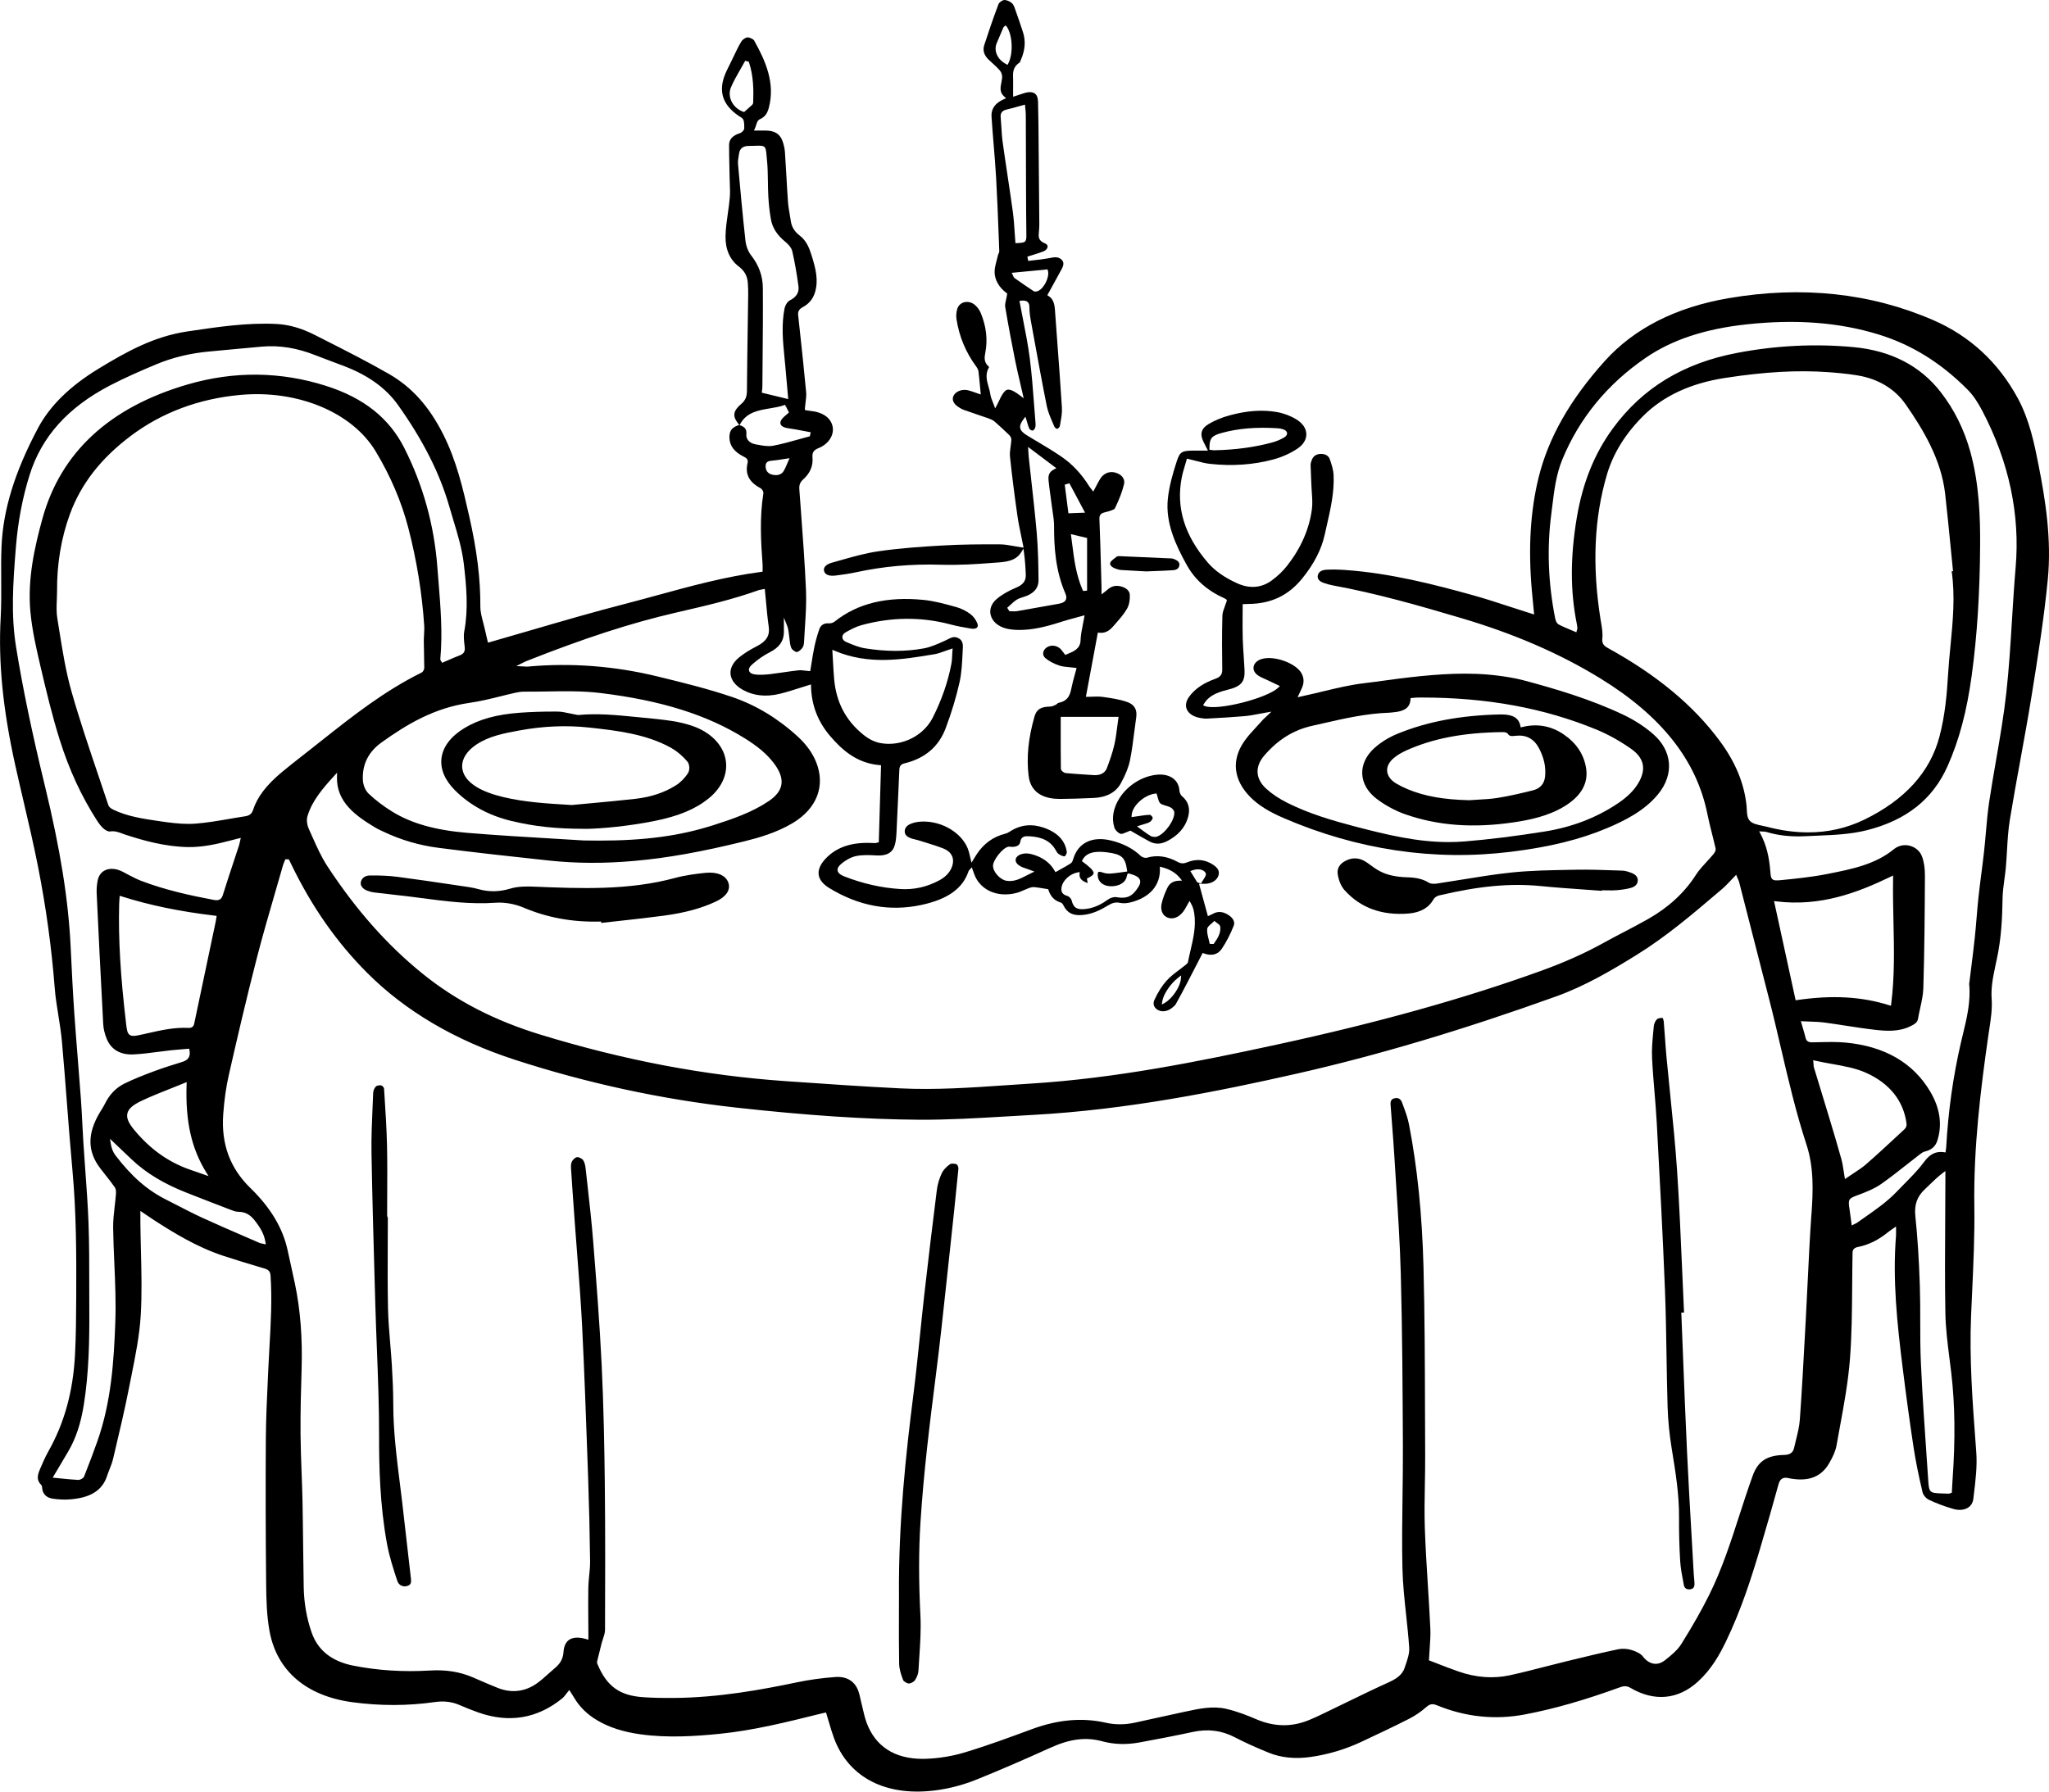 <?xml version="1.0" encoding="UTF-8"?>
<svg id="Layer_2" data-name="Layer 2" xmlns="http://www.w3.org/2000/svg" viewBox="0 0 319.624 279.553">
  <g id="Layer_1-2" data-name="Layer 1">
    <g>
      <path d="m311.202,150.959l.27-1.261c.726-3.292.865-6.628.906-9.458.014-1.019.153-2.047.289-3.04.083-.607.168-1.235.224-1.851.078-.873.129-1.767.179-2.63.091-1.576.185-3.207.444-4.797.514-3.148,1.095-6.341,1.657-9.428.593-3.253,1.206-6.617,1.739-9.933.947-5.889,1.928-11.979,2.526-18.144.605-6.24-.348-12.333-1.47-17.987-.608-3.074-1.366-6.898-3.218-10.31-3.035-5.591-7.464-9.683-13.162-12.163-9.736-4.237-20.483-5.393-31.942-3.431-8.247,1.411-14.756,4.722-19.347,9.839-5.409,6.029-8.775,11.967-10.292,18.15-1.287,5.248-1.632,11.011-1.053,17.619.064.727.137,1.454.211,2.213l.149,1.528-1.339-.423c-.856-.271-1.71-.55-2.563-.828-1.856-.606-3.777-1.233-5.695-1.766-5.916-1.642-12.825-3.436-19.956-3.928-1.062-.074-2.013-.086-2.904-.035-.351.02-1.18.151-1.299.944-.075.494.24.869.938,1.116.477.169.948.297,1.402.381,6.851,1.256,13.399,3.134,20.063,5.11,8.253,2.447,15.328,5.514,21.631,9.375,9.605,5.887,15.089,12.845,16.765,21.271.201,1.007.458,2.025.707,3.01.193.764.386,1.527.556,2.294.057.25-.066.553-.376.923-.314.377-.651.742-.987,1.107-.617.672-1.256,1.365-1.729,2.106-1.744,2.736-4.238,5.041-7.414,6.849-1.229.701-2.513,1.371-3.752,2.019-1.047.548-2.13,1.113-3.174,1.693-2.923,1.626-6.152,3.069-9.872,4.413-11.98,4.327-25.462,8.088-41.217,11.499-12.097,2.618-25.023,5.244-38.364,6.072-1.302.081-2.603.17-3.904.26-5.369.369-10.923.75-16.419.48-5.908-.292-11.905-.711-17.706-1.116l-.258-.018c-12.603-.882-25.074-3.251-38.128-7.245-7.195-2.201-13.22-5.318-18.419-9.528-5.498-4.451-10.336-9.911-14.791-16.692-.984-1.499-1.713-3.14-2.417-4.727-.166-.373-.332-.746-.5-1.117-.312-.688-.398-1.442-.23-2.017.694-2.373,2.369-4.334,4.171-6.301l.45-.49-.018.665c-.1,3.929,2.935,6.074,6.05,7.937.302.181.642.337.969.488l.315.147c2.659,1.261,5.513,2.096,8.48,2.48,5.755.748,11.579,1.376,17.21,1.982,4.285.461,8.663.482,13.385.062,5.124-.456,10.43-1.403,17.204-3.072,2.168-.534,4.976-1.338,7.464-2.824,3.788-2.262,5.159-5.822,3.668-9.524-.571-1.418-1.521-2.744-2.822-3.941-3.104-2.857-6.562-4.948-10.276-6.213-3.818-1.3-7.803-2.271-11.655-3.209-6.717-1.635-13.516-2.153-20.215-1.536-.142.015-.288.003-.489-.011-.103-.008-.221-.017-.363-.023l-.961-.046,1.182-.588c.149-.077.249-.128.354-.17,9.136-3.618,16.35-5.959,23.389-7.589l.506-.117c4.109-.95,8.358-1.933,12.351-3.37.131-.047.271-.072.446-.103.081-.014.171-.028.271-.049l.271-.055.027.273c.059.579.111,1.152.164,1.722.124,1.356.242,2.638.43,3.938.19,1.321-.366,2.24-1.804,2.978-1.216.624-2.127,1.2-2.867,1.815-.915.761-1.374,1.668-1.292,2.556.088.949.774,1.827,1.933,2.474,1.658.924,3.586,1.129,5.73.615,1.043-.251,2.051-.573,3.117-.913.479-.153.963-.308,1.459-.458l.313-.096.008.328c.071,2.91,1.077,5.514,2.992,7.739,1.772,2.064,4.073,4.216,7.693,4.523l.234.02-.352,12.022-.393.09c-.09.022-.166.041-.21.034-.135-.001-.271-.008-.408-.015l-.132-.006c-3.133-.135-5.477.667-7.163,2.457-.805.854-1.176,1.717-1.072,2.492.104.776.661,1.479,1.656,2.088,4.597,2.816,9.433,3.7,14.379,2.631,4.114-.89,6.45-2.564,7.35-5.272.033-.101.102-.166.162-.224.019-.018.039-.037.059-.06l.28-.314.353.997c.894,2.541,3.605,3.773,6.597,3.009.418-.108.81-.279,1.225-.461.253-.11.506-.221.765-.316.213-.079.532-.168.832-.134.448.046.894.119,1.383.199l.761.121.049.143c.246.713.685,1.578,1.909,1.942.238.071.363.318.454.499.584,1.139,1.44,1.562,2.879,1.448,1.577-.121,2.896-.799,4.084-1.514.606-.364,1.104-.543,1.854-.377.442.095,1.04.066,1.638-.085,2.975-.744,4.637-2.653,4.561-5.237l-.01-.335.323.086c1.265.337,2.135.861,2.822,1.7l.316.388-.5.02c-1.144.045-1.571.651-1.816,1.175-.312.669-.695,1.551-.878,2.448-.224,1.1.251,1.986,1.182,2.207.874.209,1.801-.311,2.431-1.347.131-.217.253-.437.375-.656l.374-.666.219.378c.324.561.437,1.062.51,1.521.315,1.988-.134,3.918-.568,5.783-.142.608-.283,1.216-.399,1.827-.038.198-.211.338-.337.44-.321.261-.656.513-.991.766-.707.532-1.438,1.082-2.002,1.708-.717.795-1.343,1.784-1.914,3.026-.143.309-.162.619-.058.897.117.311.38.569.739.729.634.281,1.437.123,2.097-.414.225-.184.45-.367.561-.564.63-1.125,1.232-2.269,1.79-3.337.56-1.071,1.111-2.145,1.67-3.229l.731-1.42.206.076c1.186.438,2.169.18,2.776-.722.709-1.053,1.334-2.26,1.857-3.587.344-.873-.487-1.507-1.014-1.807-.809-.461-1.567-.469-2.32-.016-.101.061-.215.107-.317.149l-.372.163-1.383-5.047.554.001c.157-.001.312.001.468-.002.898-.029,1.688-.496,1.964-1.162.279-.67.046-1.246-.713-1.762-1.284-.87-2.663-1.018-4.1-.433-.496.199-.918.262-1.496-.053-1.664-.903-3.236-1.12-4.811-.655-.287.083-.751-.079-.955-.275-1.168-1.13-2.714-1.938-4.593-2.404-2.951-.731-5.165.329-5.93,2.84-.085.285-.171.574-.413.728-.493.314-1,.598-1.537.896l-.834.469-.123-.217c-.753-1.328-2.014-2.213-3.748-2.628-1.039-.246-2.095.094-2.308.748-.062.188-.042.378.057.565.202.382.709.714,1.39.911.176.05.347.115.556.196l.899.334-.53.256c-.253.122-.488.243-.713.358-.498.255-.969.497-1.47.667-.541.184-1.163.241-1.667.149-1.009-.183-2.099-1.414-2.08-2.353.018-.919,1.529-2.796,2.379-2.953.143-.027.284-.011.408.005.058.007.114.014.171.016.789-.004,1.22-.262,1.304-.835.127-.855.866-.838,1.146-.826,1.317.039,3.188.282,4.227,1.932.05.079.097.161.144.243.131.23.255.449.437.58.35.25.796.421.957.37.136-.04.364-.468.334-.683-.249-1.762-1.452-3.03-3.576-3.771-1.884-.655-3.647-.466-5.246.562-.229.148-.479.296-.756.365-1.919.479-3.397,1.553-4.519,3.281-.089.138-.174.277-.275.445l-.494.806-.24-1.01c-.055-.239-.103-.444-.156-.647-.735-2.793-4.109-4.947-7.495-4.754-.482.024-.966.117-1.396.267-.774.269-1.153.709-1.126,1.308.022.514.391.853,1.194,1.099.143.043.289.076.436.109.17.039.34.077.504.13.339.107.68.213,1.021.317.93.287,1.891.583,2.806.938,1.374.531,1.884,1.587,1.398,2.895-.317.856-.977,1.562-1.961,2.095-1.913,1.034-3.949,1.494-6.062,1.363-2.931-.179-5.868-.838-8.729-1.959-.428-.167-1.004-.446-1.08-.936-.053-.347.155-.705.639-1.096.526-.425,1.346-.971,2.261-1.16,1.024-.212,2.15-.147,3.143-.094,1.646.102,2.563-.442,2.899-1.677.186-.679.222-1.413.257-2.124.108-2.176.2-4.29.293-6.404l.136-3.063c.019-.41.04-.914.798-1.096,3.188-.763,5.352-2.607,6.433-5.482.914-2.43,1.642-4.844,2.164-7.174.324-1.449.397-2.976.468-4.451.016-.324.031-.649.049-.973.045-.817-.225-1.291-.872-1.535-.572-.216-1.005.011-1.507.271-.138.071-.276.143-.419.206l-.267.119c-.962.433-1.957.879-3.015,1.075-2.834.526-5.931.522-9.205-.013-.947-.154-1.843-.531-2.71-.896l-.134-.057c-.561-.234-.662-.572-.672-.752-.011-.179.051-.522.571-.813.669-.373,1.501-.838,2.384-1.082,4.673-1.288,9.347-1.331,13.891-.128.925.245,1.932.449,3.264.662.425.064.769-.009.927-.203.146-.18.098-.426.03-.601-.216-.566-.613-1.107-1.062-1.448-.663-.502-1.441-.893-2.189-1.101l-.223-.062c-1.592-.442-3.239-.9-4.889-1.065-5.77-.579-10.307.527-13.893,3.371-.232.185-.578.299-.864.283-.833-.056-1.319.259-1.563.982-.322.96-.565,1.837-.741,2.68-.175.834-.311,1.685-.441,2.507-.057.356-.113.711-.172,1.062l-.038.225-.227-.017c-.197-.015-.388-.038-.573-.06-.363-.044-.708-.087-1.027-.05-.784.086-1.578.201-2.347.312-.652.095-1.306.19-1.961.27-.864.103-1.555.135-2.173.096-.69-.042-1.101-.236-1.219-.578-.106-.306.047-.645.454-1.007.869-.773,1.803-1.418,2.775-1.916,1.449-.742,2.145-1.705,2.188-3.032.007-.242.005-.485.003-.729l-.002-1.642.48,1.195c.192.479.251.954.309,1.415l.034.271c.021.159.039.32.056.481.052.492.101.956.279,1.376.115.273.602.634.854.634.247,0,.664-.354.898-.683.185-.261.228-.65.245-1.032.036-.737.083-1.475.131-2.211.121-1.86.245-3.784.165-5.664-.18-4.219-.5-8.507-.809-12.653l-.231-3.13c-.036-.499.01-1.033.594-1.554,1.088-.971,1.578-2.129,1.457-3.442-.07-.752.187-1.145.948-1.448,1.544-.615,2.466-2.03,2.192-3.366-.282-1.375-1.527-2.245-3.506-2.449-.224-.023-.444-.058-.553-.074l-.23-.036-.04-.241c.026-.31.065-.608.103-.898.076-.583.148-1.133.1-1.659-.325-3.49-.709-7.037-1.08-10.468l-.173-1.599c-.073-.682.36-1.009.745-1.218.947-.513,1.562-1.253,1.876-2.261.6-1.919.111-3.788-.539-5.857-.326-1.043-.766-2.225-1.845-3.047-.798-.609-1.248-1.343-1.376-2.242-.05-.356-.112-.712-.174-1.067-.109-.632-.222-1.284-.27-1.937-.098-1.346-.173-2.693-.247-4.041-.069-1.235-.138-2.472-.225-3.706-.041-.58-.176-1.193-.392-1.773-.41-1.113-1.24-1.61-2.688-1.61h-1.753l.157-.351c.076-.171.131-.349.183-.514.121-.384.235-.747.554-.888.889-.389,1.213-1.01,1.428-1.822,1.011-3.817-.508-7.292-2.3-10.479-.118-.212-.718-.497-1.038-.478-.327.02-.79.366-.955.64-.446.738-.821,1.531-1.184,2.298l-.311.652c-.111.23-.227.46-.342.689-.318.631-.647,1.283-.867,1.94-.868,2.594.03,4.659,2.746,6.314.411.251.412.9.413,1.423l.001.199c.005.316-.373.692-.69.792-1.126.358-1.674.959-1.676,1.837-.001,1.14.024,2.278.05,3.417.013.562.025,1.124.034,1.686.006.31.018.619.03.929.029.733.06,1.491-.008,2.239-.07.795-.186,1.6-.297,2.377-.169,1.174-.343,2.388-.363,3.575-.034,2.07.663,3.666,2.072,4.743.887.678,1.319,1.46,1.405,2.535.047.599.067,1.214.058,1.829-.021,1.592-.045,3.185-.069,4.777-.05,3.346-.103,6.805-.126,10.208-.006.836-.16,1.481-.908,2.109-1.232,1.038-1.373,1.875-.5,2.985l.211.269-.32.119c-.907.34-1.269.937-1.208,1.994.068,1.188.781,2.109,2.179,2.815.364.182.798.398.646,1.021-.417,1.703.234,2.981,1.99,3.906.258.135.52.534.47.846-.593,3.74-.387,7.482-.124,10.994.019.266.013.533.008.756l-.005.452-.216.028c-5.59.74-10.962,2.21-16.156,3.631-1.728.472-3.452.943-5.185,1.39-4.902,1.263-9.837,2.702-14.608,4.094-2.137.624-4.274,1.247-6.42,1.859l-.252.071-.189-.804c-.099-.414-.202-.849-.296-1.286-.075-.353-.17-.707-.264-1.061-.219-.821-.444-1.67-.439-2.521.021-4.289-.531-8.761-1.739-14.07-.963-4.234-1.959-8.612-4.065-12.782-2.205-4.368-4.897-7.359-8.473-9.414-3.279-1.884-6.745-3.641-10.097-5.34l-1.465-.743c-2.072-1.055-4.039-1.613-6.014-1.708-4.518-.216-9.02.453-13.374,1.098l-.471.07c-5.224.773-9.495,3.165-13.771,5.759-4.564,2.771-7.695,5.841-9.57,9.389-3.619,6.842-5.415,12.701-5.654,18.439-.071,1.725-.061,3.484-.049,5.187.013,1.929.025,3.923-.082,5.884-.383,6.968.337,14.273,2.267,22.991.429,1.936.88,3.868,1.332,5.801.767,3.282,1.56,6.677,2.223,10.034,1.246,6.309,2.123,12.682,2.607,18.94.11,1.435.345,2.891.571,4.3.21,1.306.428,2.656.548,3.995.293,3.237.546,6.531.791,9.716.262,3.415.533,6.945.854,10.414.605,6.556.625,13.235.593,19.515l-.001.29c-.016,2.97-.032,6.041-.192,9.06-.304,5.706-1.665,10.627-4.161,15.043-.488.864-.885,1.792-1.268,2.689-.392.92-.648,1.735.139,2.509.151.148.164.354.174.521.002.043.005.087.011.127.128.867.709,1.396,1.682,1.53.91.125,1.76.166,2.518.111,3.286-.226,5.161-1.387,5.902-3.652.116-.356.255-.708.395-1.061.204-.518.415-1.053.54-1.584l.306-1.294c.77-3.254,1.564-6.619,2.214-9.944.119-.605.24-1.212.362-1.818.618-3.078,1.258-6.261,1.443-9.399.198-3.344.112-6.76.029-10.063-.036-1.458-.072-2.915-.086-4.372-.003-.262-.002-.523-.001-.824l.001-1.004,1.021.689c.373.254.703.478,1.038.695,3.067,1.988,6.688,4.227,10.857,5.611,1.775.589,3.605,1.138,5.376,1.668l1.146.344c.567.172.826.487.865,1.055.256,3.702.043,7.449-.162,11.072-.063,1.11-.126,2.22-.177,3.33l-.081,1.768c-.144,3.068-.292,6.241-.313,9.36-.047,7.181-.031,14.756.047,22.515.025,2.514.083,4.97.516,7.386,1.112,6.213,5.694,10.175,12.902,11.156,4.346.592,8.683.586,12.891-.019,1.409-.204,2.669-.054,3.848.459,1.012.439,1.956.814,2.889,1.146,4.836,1.722,9.269.98,13.18-2.207.184-.15.33-.343.515-.587.1-.13.206-.271.332-.422l.22-.265.484.767c.128.2.213.334.294.47.822,1.393,2.014,2.561,3.542,3.471,1.851,1.103,4.06,1.821,6.752,2.197,4.296.6,8.67.298,12.383-.075,5.247-.529,10.362-1.801,15.31-3.031.239-.06.479-.115.738-.176l.536-.125.069.222c.133.428.256.848.378,1.261.257.872.499,1.696.8,2.512,2.146,5.828,7.492,8.85,14.664,8.281,2.558-.201,5.12-.814,7.614-1.822,3.417-1.379,6.985-2.917,11.572-4.988,3.004-1.356,5.479-1.655,8.026-.96,1.807.491,3.759.548,5.798.169,2.667-.496,5.506-1.03,8.323-1.639,2.35-.505,4.499-.227,6.565.854,1.468.767,3.13,1.522,5.229,2.381,1.941.793,4.155,1.019,6.581.67,2.742-.395,5.393-1.186,7.878-2.352,2.471-1.159,5.025-2.358,7.501-3.621.904-.461,1.789-1.066,2.629-1.799.504-.438.899-.607,1.663-.293,4.467,1.837,9.092,2.318,13.743,1.431,4.535-.864,9.239-2.209,14.806-4.23.573-.21,1.054-.266,1.673.1,3.69,2.168,7.415,1.822,10.488-.975,2.124-1.931,3.399-4.238,4.367-6.241,2.341-4.849,3.934-9.788,5.305-14.403,1.095-3.685,2.048-7.01,2.915-10.166.124-.452.309-.733.582-.887.285-.16.646-.17,1.136-.028.059.017.12.022.182.029.048.006.095.011.141.019,2.713.439,4.61-.32,5.806-2.324.671-1.125,1.053-2.041,1.202-2.884.166-.938.339-1.878.512-2.818.639-3.463,1.299-7.045,1.574-10.582.297-3.802.324-7.686.352-11.442.012-1.626.023-3.253.056-4.878l-.001-.146c-.004-.364-.011-.914.826-1.076,1.663-.323,3.219-1.091,4.756-2.348.144-.117.3-.225.492-.357l.713-.5v.482c0,.151.003.28.005.396.003.222.006.392-.008.56-.554,6.887.175,13.681,1.037,20.613.576,4.623,1.132,8.681,1.699,12.404.312,2.047.758,4.277,1.403,7.02.102.432.548.958.995,1.174,1.098.528,2.369,1.006,3.779,1.419.892.262,1.746.188,2.34-.206.458-.302.736-.771.806-1.357l.081-.668c.266-2.187.541-4.447.378-6.635l-.095-1.278c-.489-6.533-.994-13.289-.715-19.968.05-1.187.104-2.374.159-3.562.204-4.456.416-9.063.35-13.589-.136-9.087.971-18.157,2.186-26.604.045-.31.092-.62.14-.931.241-1.579.49-3.211.377-4.783-.121-1.686.183-3.28.531-4.902Zm-127.001,1.799c-.107,1.237-1.335,3.051-2.525,3.732l-.445.254.074-.507c.162-1.1,1.306-2.794,2.498-3.699l.447-.341-.049.561Zm4.744-8.62c.114-.095.229-.188.32-.284l.167-.174.179.161c.066.059.147.115.229.173.237.168.482.342.512.606.112,1.022-.48,1.874-.956,2.56l-.078.112-.618-.024-.038-.192c-.039-.192-.088-.386-.137-.579-.124-.488-.252-.992-.221-1.502.021-.341.336-.604.641-.856Zm-2.977-8.327c.881-.32,1.71-.183,2.065.341.21.309-.053.699-.33,1.112-.094.141-.188.281-.254.407l-.097.188-.595-.188-1.077-1.756.287-.104Zm-20.383,2.68c.156-1.083,1.286-2.146,2.52-2.367l.31-.057-.017.315c-.036.669.314,1.07,1.271,1.405l-.122-.713.17-.082c.568-.271.855-.513.877-.739.042-.447-.865-1.176-1.66-1.761l-.171-.126.097-.188c.551-1.079,1.78-1.458,3.856-1.185,2.264.294,2.811.781,3.083,2.742l.034.249-.249.032c-.222.029-.442.061-.663.092-.537.076-1.093.155-1.646.195-.435.029-.897-.027-1.262-.161-.448-.163-.61-.12-.669-.08-.074.053-.115.208-.114.438.005,1.034.779,1.732,1.975,1.78,1.366.057,2.408-.592,2.564-1.57.012-.076.04-.142.062-.194l.077-.217.245.007c1.038.281,1.521.571,1.667,1.002.137.405-.033.865-.587,1.589-.82,1.07-1.58,1.337-3.128,1.087-.368-.061-.925.126-1.217.335-.892.641-2,1.319-3.463,1.499-.238.03-.453.046-.645.046-.965,0-1.376-.395-1.63-1.422-.054-.219-.375-.569-.66-.649-.727-.206-1.006-.607-.905-1.302Zm-35.38-36.947c5.317,2.251,10.537,1.375,15.584.53.509-.086.997-.264,1.562-.469.281-.103.576-.21.894-.313l.354-.115-.028.372c-.018.23-.028.454-.039.674-.023.481-.045.937-.133,1.394-.532,2.792-1.505,5.599-2.892,8.342-1.267,2.506-3.993,4.101-6.853,4.101-.322,0-.646-.021-.972-.062-1.085-.139-2.054-.582-3.049-1.393-2.719-2.213-4.195-5.041-4.515-8.645-.082-.919-.131-1.831-.184-2.798-.023-.447-.049-.903-.077-1.372l-.024-.402.371.157Zm-7.224-29.634c-.082.182-.155.355-.226.523-.153.363-.298.706-.489,1.031-.257.44-.688.669-1.238.669-.172,0-.355-.022-.55-.067-.657-.153-1.01-.57-1.049-1.241-.036-.592.253-.89.908-.938.507-.037,1.025-.118,1.574-.204.257-.041.523-.083.807-.123l.448-.063-.186.413Zm-6.903-54.429l-.137-.046c-.815-.272-1.513-.902-1.865-1.685-.316-.702-.334-1.459-.048-2.133.404-.951.934-1.874,1.446-2.768.229-.396.456-.793.674-1.193l.092-.17.563.14.044.133c.688,2.106.716,4.253.642,6.259-.008.236-.21.404-.389.552-.044.037-.087.072-.124.107-.188.178-.384.35-.582.524l-.316.279Zm.204,20.053c-.447-4.024-.816-8.086-1.156-11.899-.04-.454.036-.906.11-1.345.02-.12.04-.24.058-.359.114-.762.611-1.152,1.478-1.159.418-.004.763-.016,1.049-.025,1.465-.057,1.627-.01,1.741,1.365.017.209.037.454.068.742.126,1.164.143,2.351.159,3.498.011.757.021,1.54.064,2.306.068,1.232.204,2.43.403,3.56.233,1.319.962,2.463,2.228,3.495.353.287.965.864,1.109,1.506.382,1.683.696,3.461.961,5.435.129.956-.313,1.694-1.314,2.195-.415.208-.756.79-.847,1.232-.527,2.587-.265,5.238-.011,7.803l.102,1.053c.105,1.132.203,2.263.3,3.368l.172,1.966-4.117-.997.041-.4c.02-.164.044-.367.046-.57.009-1.341.021-2.683.033-4.023.033-3.735.067-7.597.038-11.395-.015-1.82-.627-3.514-1.819-5.031-.472-.602-.798-1.446-.896-2.318Zm1.706,31.82l-.161-.031c-.93-.18-1.48-.801-1.402-1.582.066-.665-.177-1.068-.788-1.306l-.271-.104.144-.252c1.008-1.762,2.822-2.064,4.576-2.357.737-.123,1.5-.25,2.18-.486l.207-.072.099.196-.224.111.245-.066.477.957-.141.127c-.098.088-.2.174-.304.261-.217.182-.44.369-.607.574-.182.222-.372.552-.248.866.124.315.533.542,1.122.621.774.104,1.55.253,2.3.397.339.065.678.131,1.017.192l.257.046-.145.632-.145.039c-.533.142-1.064.29-1.596.439-1.284.36-2.612.733-3.953.989-.226.043-.46.061-.698.061-.647,0-1.324-.132-1.94-.252Zm132.827,31.759c-.632-.348-.957-.694-.867-1.534.086-.787-.058-1.624-.196-2.434-.032-.188-.064-.376-.094-.562-1.32-8.384-.989-15.76,1.013-22.549.974-3.303,2.888-6.387,5.687-9.165,3.115-3.092,7.392-5.076,12.711-5.896,6.229-.962,11.35-1.246,16.112-.903,1.284.094,2.969.235,4.612.511,3.213.539,5.801,2.106,7.485,4.53,2.694,3.876,5.531,8.559,6.141,13.899.312,2.73.583,5.509.847,8.195.119,1.219.238,2.438.361,3.656l.026.265-.211.008c.562,3.905.182,7.83-.186,11.629-.146,1.511-.298,3.073-.387,4.609-.167,2.876-.458,6.267-1.345,9.605-1.463,5.509-5.406,9.854-11.721,12.918-2.722,1.32-5.653,1.982-8.763,1.982-2.063,0-4.205-.291-6.416-.874-.227-.06-.47-.109-.715-.16-.731-.149-1.487-.305-1.918-.734-.448-.446-.479-1.141-.508-1.812-.009-.187-.017-.371-.034-.545-.361-3.513-1.731-6.834-4.189-10.152-4.109-5.55-9.816-10.289-17.446-14.487Zm-200.695,14.479c-.773.612-1.547,1.225-2.323,1.834l-.612.479c-1.06.828-2.154,1.685-3.196,2.554-2.46,2.053-3.857,3.891-4.532,5.96-.181.556-.562.849-1.236.951-.831.124-1.66.267-2.488.41-1.71.294-3.477.599-5.239.733-.364.027-.732.04-1.103.04-1.477,0-2.981-.199-4.417-.409l-.254-.037c-2.386-.351-4.853-.712-7.047-1.775-.292-.143-.662-.377-.766-.691-.513-1.547-1.035-3.092-1.559-4.638-1.443-4.271-2.937-8.686-4.187-13.076-.895-3.143-1.414-6.408-1.917-9.566-.1-.632-.2-1.263-.304-1.894-.157-.955-.116-1.937-.076-2.886.019-.431.037-.861.037-1.29-.037-4.287.643-8.36,2.02-12.106,1.721-4.681,4.813-8.655,9.455-12.152,4.858-3.66,10.614-5.818,17.109-6.413,8.958-.822,17.438,2.711,21.104,8.783,2.329,3.861,4.05,7.898,5.113,11.999,1.299,5.007,2.129,10.108,2.468,15.164.033.494.005.991-.023,1.472-.02.342-.039.684-.037,1.024.005.659.021,1.318.035,1.978.018.715.034,1.43.036,2.145.002.263-.163.629-.431.763-5.841,2.891-10.817,6.833-15.63,10.646Zm23.155-5.932c1.633-.229,3.265-.634,4.844-1.025.785-.195,1.57-.391,2.36-.565.473-.106.86-.15,1.198-.151,1.207.01,2.436-.01,3.626-.029,2.742-.048,5.584-.092,8.321.238,9.51,1.152,16.686,3.405,22.58,7.091,1.604,1.003,3.611,2.413,4.912,4.439,1.379,2.147,1.002,3.841-1.186,5.328-2.556,1.738-5.556,2.774-8.661,3.768-5.205,1.665-10.642,2.407-17.844,2.407-.769,0-1.557-.009-2.366-.025h-.011c-1.411-.09-2.947-.181-4.574-.275-4.155-.245-8.866-.521-13.578-.911-4.997-.416-8.723-1.471-11.725-3.321-1.354-.835-2.587-1.773-3.661-2.788-.513-.484-.868-1.328-.907-2.151-.114-2.412.863-4.376,2.904-5.839,3.837-2.749,8.16-5.4,13.767-6.188Zm-55.199,76.752c-.047.605-.116,1.212-.187,1.818-.124,1.088-.253,2.212-.239,3.31.024,1.867.107,3.769.187,5.606.13,3.002.264,6.104.151,9.155-.221,6.006-.618,12.385-2.789,18.553-.581,1.647-1.242,3.404-2.081,5.529-.113.284-.599.531-.913.531-.011,0-.021,0-.031-.001-.85-.047-1.689-.131-2.579-.219l-1.375-.134.909-1.531c.513-.863,1.007-1.692,1.496-2.524,1.201-2.04,1.98-4.373,2.453-7.342.795-5.003.88-10.055.854-14.769-.008-1.287-.008-2.574-.008-3.862,0-3.127.001-6.359-.11-9.535-.099-2.805-.307-5.656-.508-8.413-.104-1.428-.208-2.855-.299-4.284-.062-.984-.112-1.97-.162-2.955-.064-1.274-.131-2.593-.226-3.886-.146-2.021-.308-4.039-.47-6.058-.196-2.463-.394-4.927-.564-7.391-.227-3.277-.388-6.612-.543-9.838l-.02-.398c-.357-7.409-1.601-15.186-4.032-25.213-2.024-8.344-3.448-15.204-4.48-21.589-.802-4.963-.503-9.81-.029-15.629.328-4.016,1.03-7.698,2.146-11.258,1.87-5.96,5.965-10.519,12.52-13.936,2.354-1.229,4.864-2.314,7.227-3.305,2.557-1.07,5.366-1.746,8.35-2.007,1.241-.109,2.482-.229,3.723-.348,1.476-.142,2.95-.283,4.427-.408,2.733-.232,5.458.208,8.328,1.346.852.337,1.712.657,2.573.979.66.245,1.32.491,1.977.745,3.745,1.445,6.477,3.43,8.35,6.066,3.896,5.484,6.505,10.65,7.978,15.794.195.684.402,1.364.608,2.046.684,2.254,1.391,4.585,1.666,6.956.408,3.52.721,6.972.066,10.508-.131.711-.041,1.483.046,2.229l.028.242c.073.653-.161,1.032-.787,1.268-.59.222-1.155.469-1.753.73-.261.113-.522.229-.787.341l-.203.086-.11-.19c-.022-.038-.044-.069-.063-.097-.054-.076-.12-.172-.107-.302.374-4.026.041-8.116-.281-12.072-.061-.749-.122-1.498-.179-2.247-.494-6.572-2.235-12.846-5.177-18.645-2.345-4.627-6.313-7.779-12.134-9.639-7.117-2.275-14.41-2.352-21.669-.232-12.169,3.554-19.781,10.598-22.628,20.935-1.248,4.534-2.339,9.433-1.875,14.525.266,2.918.958,5.886,1.569,8.505.913,3.912,1.83,7.731,2.996,11.445,1.479,4.711,3.395,8.857,5.855,12.676.336.521.671.925,1.023,1.232.268.233.712.459.934.425.762-.124,1.365.105,1.948.323.147.055.295.11.446.159,2.816.927,6.189,1.884,9.851,1.955,2.314.022,4.516-.479,6.735-1.066l1.463-.374-.154.685c-.037.176-.067.32-.113.461-.249.76-.5,1.518-.751,2.276-.594,1.797-1.209,3.654-1.78,5.488-.219.702-.612.919-1.398.773-3.464-.648-7.53-1.512-11.425-3.007-.474-.181-.923-.411-1.356-.633-.149-.076-.298-.152-.447-.227-.175-.087-.346-.181-.516-.274-.259-.142-.503-.276-.764-.388-.942-.404-1.846-.427-2.535-.062-.571.302-.947.844-1.089,1.566-.133.671-.184,1.357-.152,2.04.264,5.617.618,13.01,1.021,20.388.039.713.226,1.496.541,2.267.69,1.685,2.142,2.531,4.162,2.433,1.286-.059,2.593-.229,3.855-.396.65-.085,1.301-.171,1.951-.242.6-.065,1.202-.114,1.817-.163l1.081-.09.044.22c.188.96-.156,1.541-1.084,1.83-1.395.433-2.975.923-4.465,1.479-1.506.563-3.102,1.176-4.596,1.915-1.339.663-2.348,1.719-3.082,3.228-.149.307-.334.6-.512.884-.072.114-.145.229-.214.345-2.007,3.334-1.988,6.129.06,8.794.239.312.483.621.728.93.507.643,1.032,1.308,1.507,1.986.247.35.208.844.183,1.17Zm14.088-3.498l.369.598-2.914-1.018c-3.338-1.162-6.166-3.173-8.644-6.147-.934-1.12-1.266-1.901-1.107-2.609.163-.736.849-1.339,2.292-2.016,1.425-.669,2.893-1.252,4.447-1.869.703-.279,1.421-.564,2.156-.866l.357-.146-.014.386c-.192,5.727.75,9.949,3.057,13.688Zm-1.822-23.418l-.018.089c-.06.303-.157.802-.853.802-.026,0-.054,0-.083-.002-2.172-.112-4.287.363-6.329.827l-.77.174c-.645.144-1.112.242-1.468.242-.246,0-.438-.047-.597-.159-.362-.258-.437-.758-.548-1.692-.892-7.522-1.228-13.3-1.087-18.733.004-.2.02-.4.036-.622l.044-.655.304.097c4.385,1.39,9.013,2.347,14.564,3.01l.26.031-.072.447c-.022.146-.046.297-.077.448l-1.051,4.981c-.753,3.571-1.506,7.144-2.257,10.716Zm10.76,34.586c-.088-.021-.166-.035-.236-.049-.145-.027-.271-.052-.391-.104-.78-.34-1.561-.679-2.342-1.017-2.167-.938-4.407-1.909-6.584-2.908-1.266-.581-2.516-1.226-3.724-1.849-.623-.321-1.246-.644-1.874-.958-2.968-1.485-5.417-3.623-7.943-6.93-.375-.491-.615-1.097-.734-1.851l-.115-.728,1.2,1.143c.734.7,1.469,1.4,2.206,2.097,2.212,2.09,4.981,3.771,8.468,5.142,2.208.867,4.416,1.73,6.634,2.576l.219.086c.432.169.877.344,1.288.345,1.438.002,2.142.785,2.793,1.657.597.798,1.234,1.786,1.438,3.065l.059.365-.36-.083Zm241.458-4.578c-.244,3.472-.413,7.007-.578,10.426-.092,1.915-.184,3.83-.288,5.744l-.127,2.334c-.24,4.438-.488,9.028-.814,13.539-.076,1.047-.337,2.09-.589,3.099-.109.436-.219.871-.312,1.307-.201.921-.978,1.047-1.543,1.061-2.707.067-4.082.977-4.905,3.245-.736,2.029-1.41,4.115-2.062,6.132-1.334,4.133-2.714,8.407-4.717,12.446-1.151,2.322-2.535,4.763-4.355,7.682-.585.937-1.529,1.722-2.526,2.51-.563.448-1.145.64-1.732.562-.632-.078-1.235-.472-1.744-1.137-.3-.392-.952-.76-1.791-1.011-.656-.196-1.446-.237-2.064-.107-2.616.552-5.254,1.194-7.806,1.815l-.385.094c-1.076.262-2.148.538-3.22.813-1.797.462-3.654.939-5.504,1.342-2.567.554-5.258.356-8-.599-1.124-.39-2.243-.826-3.23-1.211-.417-.162-.817-.318-1.195-.462l-.169-.064.009-.181c.026-.564.065-1.106.103-1.635.078-1.099.151-2.136.104-3.16-.104-2.213-.245-4.462-.381-6.638-.184-2.952-.374-6.006-.478-9.012-.078-2.275-.036-4.588.005-6.824.027-1.492.056-3.035.048-4.551-.013-2.362-.02-4.725-.026-7.087-.021-7.278-.042-14.805-.233-22.202-.215-8.287-.958-15.605-2.273-22.373-.189-.978-.552-1.958-.902-2.905l-.171-.463c-.199-.544-.57-.775-1.096-.684-.324.055-.751.214-.7.954.076,1.114.163,2.228.251,3.342.116,1.49.237,3.031.328,4.55.098,1.631.202,3.262.308,4.893.289,4.485.588,9.123.71,13.69.24,8.937.285,18.025.328,26.814.014,2.632-.023,5.306-.058,7.892-.051,3.706-.103,7.539-.011,11.305.059,2.399.321,4.841.575,7.201.179,1.668.364,3.394.478,5.095.058.885-.248,1.775-.544,2.638-.061.177-.121.353-.178.527-.396,1.217-1.529,1.816-2.656,2.327-2.08.941-4.163,1.955-6.177,2.935-.964.469-1.927.938-2.894,1.4l-.623.302c-.864.418-1.758.851-2.675,1.217-2.688,1.07-5.357,1.005-8.164-.2-1.24-.533-2.889-1.196-4.636-1.599-2.09-.483-4.204-.031-6.248.408l-.495.105c-1.41.297-2.815.609-4.221.922-1.093.242-2.187.485-3.281.722-1.559.336-3.078.339-4.518.013-3.691-.837-7.478-.506-11.578,1.012-3.394,1.254-6.901,2.552-10.482,3.628-1.933.58-4.028.922-6.062.986-.162.006-.322.008-.48.008-4.362,0-7.376-1.951-8.734-5.664-.256-.698-.424-1.425-.586-2.128-.069-.303-.14-.605-.216-.906-.057-.219-.105-.44-.154-.662-.094-.428-.183-.832-.324-1.227-.553-1.536-1.841-2.315-3.595-2.181-2.066.149-4.062.425-5.935.817-5.6,1.174-12.252,2.383-19.132,2.446-1.998.017-3.513-.019-4.918-.116-3.662-.256-5.652-1.691-7.099-5.122-.047-.11-.115-.276-.075-.448.219-.917.445-1.833.68-2.748.063-.252.147-.504.231-.756.166-.498.323-.969.325-1.434.025-7.107.054-15.163-.037-23.033-.059-5.067-.167-11.733-.489-18.362-.313-6.463-.823-12.917-1.317-19.159-.23-2.92-.562-5.887-.885-8.755-.095-.854-.19-1.706-.284-2.56-.054-.503-.139-1.021-.394-1.406-.162-.246-.685-.52-.941-.485-.263.022-.648.373-.806.659-.177.32-.173.767-.149,1.119.158,2.507.339,5.011.519,7.515l.076,1.051c.12,1.672.25,3.345.38,5.017.28,3.604.569,7.329.753,10.998.357,7.148.613,14.421.86,21.452l.085,2.409c.146,4.148.247,8.455.3,12.802.01.756-.066,1.519-.14,2.257-.062.619-.125,1.259-.137,1.884-.03,1.713-.017,3.458-.004,5.145.006.715.011,1.429.013,2.143v.852l-.32-.096c-1.152-.347-2.082-.307-2.685.111-.521.36-.815,1.001-.877,1.903-.07,1.016-.475,1.779-1.313,2.477-.351.292-.688.596-1.024.9-.551.497-1.12,1.011-1.743,1.463-1.865,1.349-3.985,1.616-6.13.776-1.029-.403-2.054-.85-3.045-1.281l-.865-.376c-2.022-.873-4.221-1.225-6.701-1.075-4.174.252-8.223-.009-12.021-.771-3.327-.667-5.498-2.408-6.453-5.175-.771-2.229-1.185-4.604-1.229-7.06-.038-2.077-.062-4.155-.086-6.232-.027-2.392-.055-4.782-.103-7.173-.031-1.505-.087-3.01-.144-4.515-.072-1.95-.147-3.967-.163-5.953-.029-3.451.068-6.984.163-10.025.155-4.975-.184-9.372-1.037-13.442-.198-.947-.408-1.894-.618-2.84-.171-.769-.341-1.538-.506-2.309-.745-3.497-2.647-6.695-5.815-9.777-3.195-3.109-4.584-6.884-4.246-11.539.164-2.249.447-4.24.867-6.088,1.218-5.359,2.688-11.718,4.364-18.234.883-3.435,1.892-6.905,2.867-10.262.411-1.414.822-2.827,1.225-4.242.054-.188.131-.37.209-.553.033-.076.065-.152.097-.229l.065-.167.549.028.464.958c3.188,6.548,7.041,12.035,11.775,16.772,5.946,5.951,13.684,10.502,22.997,13.528,11.316,3.678,22.981,6.195,34.674,7.484,11.04,1.217,20.036,1.813,28.312,1.877,4.525.03,9.154-.242,13.621-.509,1.359-.08,2.718-.161,4.076-.234,14.822-.797,29.179-3.703,41.268-6.439,12.594-2.852,25.828-6.793,40.46-12.048,4.612-1.657,8.732-4.105,12.557-6.47,4.615-2.855,8.69-6.324,12.631-9.679l.753-.641c.436-.37.83-.789,1.248-1.232.21-.223.426-.452.659-.688l.266-.27.144.351c.041.103.083.196.123.286.083.186.161.361.209.548.688,2.68,1.374,5.361,2.06,8.043.857,3.352,1.714,6.703,2.577,10.053.664,2.575,1.276,5.204,1.869,7.745,1.157,4.959,2.354,10.086,3.977,15.041,1.181,3.605,1.045,7.23.784,10.936Zm12.803-45.672c.096,4.189.193,8.521-.354,12.804l-.037.296-.284-.089c-4.321-1.35-8.885-1.604-14.355-.802l-.23.033-3.369-15.478.349.044c6.915.847,12.673-1.352,17.865-3.859l.365-.177-.008.406c-.043,2.289.009,4.593.06,6.821Zm-7.562,40.136l-.068-.384c-.061-.346-.11-.67-.158-.978-.097-.633-.181-1.179-.329-1.715-.601-2.166-1.261-4.359-1.899-6.48l-.046-.152c-.448-1.49-.903-2.978-1.359-4.466-.332-1.085-.664-2.17-.993-3.255-.035-.112-.042-.223-.052-.389-.006-.097-.013-.218-.027-.379l-.031-.341.334.075c.861.194,1.737.351,2.585.501,1.908.341,3.711.662,5.311,1.377,3.708,1.656,5.9,4.421,6.34,7.997.032.27-.105.613-.327.817l-.867.805c-1.662,1.544-3.381,3.141-5.131,4.666-.574.5-1.233.932-1.93,1.389-.333.219-.678.444-1.03.689l-.32.222Zm16.781,46.887c-.031.433-.053.866-.075,1.309l-.04.753-.293.093c-.069.025-.13.047-.203.047-.007,0-.015-.001-.021-.001-.368-.016-.689-.024-.969-.032-1.972-.053-2.074-.147-2.193-2.032l-.215-3.141c-.345-4.982-.701-10.134-.933-15.205-.099-2.169-.1-4.374-.101-6.507-.001-1.816-.002-3.696-.063-5.54-.141-4.187-.364-7.642-.702-10.873-.185-1.76.282-3.053,1.511-4.191.259-.239.51-.484.763-.73.616-.599,1.252-1.218,2.015-1.789l.398-.3v1.282c-.004,2.012-.017,4.022-.029,6.033-.03,4.881-.062,9.928.028,14.889.043,2.356.349,4.756.644,7.076.097.758.193,1.515.281,2.271.576,4.969.64,10.24.198,16.589Zm5.193-100.932c-.087.993-.174,1.987-.284,2.979-.127,1.142-.273,2.282-.421,3.422-.158,1.229-.316,2.457-.449,3.688-.115,1.066-.204,2.135-.292,3.204-.086,1.031-.171,2.062-.28,3.093-.169,1.582-.371,3.188-.565,4.74-.09.715-.18,1.43-.268,2.146l-.017.122c-.016.1-.03.194-.022.273.257,2.682-.376,5.296-.988,7.824-.114.469-.228.937-.335,1.405-1.194,5.182-1.956,10.619-2.263,16.16-.007.122-.024.244-.044.382l-.06.452-.25-.035c-1.581-.224-2.459.666-3.05,1.463-.934,1.26-2.061,2.401-3.151,3.505-.393.398-.786.797-1.172,1.201-1.474,1.545-3.257,2.79-4.98,3.993-.415.289-.831.579-1.243.874-.063.046-.138.082-.255.136-.059.027-.13.061-.221.105l-.311.154-.153-1.142c-.065-.499-.128-.977-.2-1.454-.228-1.479-.153-1.6,1.308-2.141l.209-.077c1.182-.441,2.412-.945,3.405-1.64,1.415-.992,2.786-2.073,4.111-3.119.626-.494,1.252-.987,1.884-1.474.276-.213.553-.425.883-.502.996-.229,1.622-.788,1.913-1.707.79-2.5.404-5.086-1.146-7.684-2.65-4.443-7.055-6.996-13.09-7.587-1.389-.136-2.835-.102-4.231-.068l-.981.021c-.455.01-.956-.038-1.113-.701-.114-.483-.254-.956-.416-1.504-.071-.24-.146-.491-.223-.758l-.096-.336.35.019c.381.021.749.033,1.107.046.766.027,1.489.053,2.205.147,1.121.149,2.238.321,3.354.493,1.513.233,3.076.475,4.621.65,1.711.193,3.688.323,5.49-.581.612-.307,1.053-.567,1.147-1.136.095-.57.222-1.146.345-1.702.224-1.016.456-2.065.487-3.092.176-5.92.219-11.874.248-17.464.007-1.239-.146-2.253-.465-3.099-.302-.797-.998-1.411-1.863-1.643-.896-.241-1.82-.045-2.529.537-2.902,2.379-6.595,3.109-10.165,3.816l-.239.048c-2.4.476-4.921.728-7.145.949-.74.075-1.118.085-1.375-.131-.258-.216-.284-.559-.332-1.182-.185-2.415-.658-4.235-1.535-5.901l-.209-.397.448.032c.076.006.148.008.216.009.153.004.298.007.441.051,1.841.564,3.85.785,6.14.667.587-.03,1.174-.054,1.762-.077,2.592-.105,5.271-.215,7.813-.86,6.153-1.562,10.263-4.828,12.564-9.983,1.812-4.061,3.013-8.577,3.778-14.215.834-6.142,1.26-12.77,1.304-20.261.024-4.372-.135-9.518-1.512-14.53-.962-3.504-2.527-6.662-4.654-9.389-3.194-4.097-7.762-6.45-13.576-6.994-5.995-.56-12.107-.258-18.17.901-8.402,1.604-14.741,5.46-19.379,11.786-2.874,3.921-4.716,8.488-5.63,13.962-1.021,6.115-1.017,11.531.014,16.558.039.188.06.379.08.57.015.132-.006.192-.03.271-.013.039-.03.093-.052.171l-.076.276-.263-.114c-.247-.106-.49-.208-.73-.308-.621-.26-1.209-.504-1.769-.804-.261-.14-.442-.461-.541-.956-1.095-5.509-1.298-10.988-.603-16.286.057-.434.109-.867.162-1.301.292-2.39.594-4.86,1.561-7.205,2.646-6.426,7.028-11.766,13.023-15.87,4.081-2.795,9.214-4.496,15.69-5.2,7.697-.837,14.433-.323,20.594,1.568,5.175,1.588,9.72,4.399,13.893,8.597.832.837,1.55,1.873,2.327,3.36,4.15,7.932,5.894,16.147,5.18,24.419-.233,2.705-.402,5.463-.565,8.129-.229,3.744-.467,7.616-.887,11.413-.391,3.536-1.01,7.109-1.607,10.564-.366,2.114-.745,4.301-1.066,6.454-.238,1.591-.381,3.223-.52,4.802Z" stroke-width="0"/>
      <path d="m165.128,109.657c-.056.011-.134.075-.209.139-.083.068-.176.146-.289.2-.229.109-.512.245-.803.25-1.49.025-2.134.433-2.457,1.558-.964,3.353-1.264,6.374-.918,9.238.359,2.984,2.835,3.615,4.861,3.615h.028c1.579-.004,3.188-.068,4.742-.131l.504-.02c2.015-.079,3.49-.878,4.268-2.31.747-1.378,1.194-2.506,1.408-3.549.297-1.449.485-2.944.667-4.39.097-.773.194-1.547.308-2.318.18-1.221-.281-2.009-1.409-2.407-1.218-.432-2.587-.622-3.795-.791-.564-.079-1.164-.058-1.692-.036-.231.009-.452.017-.655.017h-.3l1.868-10.021.23.026c1.033.117,1.672-.434,2.202-1.046l.35-.401c.647-.738,1.316-1.502,1.776-2.317.317-.564.469-1.335.425-2.17-.032-.61-.564-1.099-1.426-1.308-.802-.195-1.49-.014-2.095.557-.085.08-.18.152-.297.24l-.594.462.001-.79c.001-.158.002-.286-.002-.414l-.07-2.531c-.072-2.646-.147-5.38-.259-8.067-.032-.789.508-.924.942-1.032l.245-.063c.392-.106,1.119-.305,1.231-.533.704-1.439,1.158-2.645,1.428-3.792.081-.341.023-.68-.165-.977-.255-.404-.744-.717-1.308-.837-.913-.194-1.74.18-2.267,1.029-.208.336-.393.691-.589,1.067-.092.178-.188.362-.291.554l-.182.338-.39-.497c-.098-.121-.175-.218-.239-.32-1.194-1.917-2.589-3.412-4.264-4.573-1.271-.881-2.646-1.699-3.976-2.491-.49-.291-.979-.583-1.467-.879-.665-.404-.981-.748-1.059-1.151-.075-.394.08-.808.518-1.387l.29-.383.146.457c.046.143.088.288.13.436.098.343.199.698.361,1.017.05.1.373.29.485.257.101-.011.315-.213.381-.386.103-.268.091-.601.069-.86-.077-.927-.146-1.854-.216-2.779-.179-2.386-.364-4.853-.674-7.264-.258-2.004-.657-4.034-1.043-5.999-.176-.894-.353-1.789-.517-2.688l-.049-.263.266-.03c.482-.054.79.008,1.004.199.191.171.283.438.281.814-.002.735.104,1.471.264,2.348l.351,1.929c.663,3.658,1.35,7.44,2.094,11.149.175.865.547,1.729.908,2.566.096.224.192.446.285.67.045.108.314.316.411.332.172-.055.405-.287.424-.394l.078-.432c.151-.825.308-1.678.256-2.491-.213-3.395-.469-6.845-.717-10.181-.127-1.717-.254-3.433-.377-5.148-.075-1.063-.379-1.706-.985-2.084l-.2-.125.766-1.388c.515-.931,1.016-1.834,1.499-2.745.363-.682.322-1.132-.137-1.505-.506-.41-1.104-.294-1.795-.159l-.096.019c-.691.132-1.404.212-2.094.289-.297.033-.594.066-.89.104l-.227.029-.143-.662.214-.069c.239-.078.48-.151.722-.226.521-.16,1.061-.325,1.562-.527.463-.187.669-.516.667-.76-.001-.215-.149-.391-.419-.496-1.066-.418-1.006-1.081-.951-1.665l.023-.28c.026-.329.053-.67.051-1-.026-3.613-.057-7.228-.093-10.84l-.018-2.011c-.016-2.08-.032-4.231-.093-6.345-.018-.604-.19-1.024-.515-1.249-.389-.271-1.015-.27-1.813.004-.229.078-.46.153-.723.238l-.833.273-.002-1.046c-.001-.494-.002-.943.004-1.392.001-.149-.004-.3-.009-.451-.028-.821-.06-1.752.993-2.422.065-.042.119-.177.166-.296l.052-.127c.671-1.541.781-2.957.337-4.329-.396-1.224-.766-2.309-1.129-3.316l-.081-.233c-.124-.363-.253-.738-.5-.977-.273-.264-.836-.525-1.206-.504-.326.021-.808.388-.899.63-.879,2.313-1.652,4.637-2.228,6.402-.273.838-.028,1.618.729,2.318l.398.364c.453.41.922.834,1.319,1.3.256.297.391.779.337,1.199-.026.21-.067.42-.108.629-.164.837-.306,1.56.44,2.222l.292.258-.356.157q-2.037.896-1.918,2.718c.095,1.453.214,2.904.333,4.356.142,1.723.288,3.505.389,5.26.171,2.987.285,6.024.396,8.961l.091,2.401c.008.168-.062.312-.124.438-.033.067-.063.131-.074.182-.06.276-.134.553-.207.829-.175.653-.339,1.271-.323,1.885.031,1.184.704,2.35,1.847,3.2l.12.09-.023.148c-.045.293-.104.558-.16.803-.102.453-.183.812-.128,1.139.506,3.051,1.09,6.049,1.543,8.32.235,1.179.506,2.339.792,3.566.13.556.262,1.119.392,1.695l.152.673-.548-.42c-1.53-1.177-2.047-1.031-2.373-.7-.397.402-.641.921-.898,1.47-.116.248-.233.496-.364.735l-.269.488-.186-.525c-.049-.141-.11-.288-.174-.44-.152-.367-.325-.784-.385-1.219-.051-.373-.157-.743-.27-1.135-.286-.995-.582-2.023.066-3.113-.01,0-.035-.075-.058-.098-.811-.678-.646-1.524-.526-2.144.391-2.012.158-4.085-.69-6.161-.193-.472-.505-.917-.878-1.256-.49-.447-1.138-.618-1.737-.46-.512.136-.896.499-1.057.996-.169.522-.214,1.115-.128,1.668.418,2.69,1.45,5.165,3.068,7.354.209.284.33.556.36.808.095.771.166,1.546.24,2.338l.115,1.217-.364-.121c-.179-.06-.354-.122-.527-.184-.379-.136-.737-.264-1.108-.351-.849-.2-1.79.119-2.182.738-.372.586-.175,1.243.527,1.757.36.265.714.461,1.05.583.709.258,1.427.5,2.145.741.548.185,1.096.369,1.641.561.345.122.701.267.965.495.688.596,1.415,1.268,2.29,2.115.164.16.351.452.333.749-.02.335-.066.671-.113,1.006-.079.567-.153,1.104-.099,1.63.287,2.752.666,5.761,1.157,9.199.152,1.067.378,2.148.596,3.193.101.481.201.964.296,1.445l.067.346-.349-.051c-.378-.056-.748-.123-1.113-.189-.771-.14-1.5-.272-2.228-.276-2.844-.011-5.897-.001-8.97.178-3.064.178-6.622.409-10.064.917-1.972.29-3.932.848-5.827,1.387-.467.133-.934.266-1.4.395-.534.147-.924.402-1.097.719-.104.191-.125.393-.061.6.177.573.798.793,1.831.666,1.175-.149,2.156-.291,3.127-.502,4.307-.932,8.647-1.321,13.306-1.178,2.812.083,5.608-.099,7.968-.288l.528-.038c1.521-.104,3.093-.212,3.967-1.597l.366-.58.092.68c.142,1.047.228,2.136.271,3.427.03.917-.435,1.524-1.506,1.971-1.247.519-2.272,1.119-3.048,1.785-.791.68-1.131,1.568-.933,2.437.229,1.004,1.113,1.804,2.365,2.14.586.157,1.302.237,2.127.237,2.162-.001,4.191-.513,6.573-1.28.681-.219,1.383-.408,2.126-.608.348-.094.709-.19,1.086-.296l.378-.105-.064.387c-.067.399-.145.785-.22,1.161-.162.812-.315,1.579-.336,2.339-.035,1.325-1.054,1.748-2.038,2.156l-.348.145-.117-.151c-.067-.087-.131-.172-.191-.254-.12-.162-.231-.312-.359-.453-.354-.386-.834-.589-1.313-.589-.307,0-.613.084-.885.256-.341.219-.561.558-.587.905-.021.292.094.557.333.767.524.459,1.296.875,2.172,1.172.478.161,1.022.21,1.599.262.272.024.55.05.83.087l.279.037-.071.273c-.079.302-.16.596-.24.885-.173.628-.337,1.221-.458,1.82-.208,1.028-.435,2.151-2.041,2.453Zm-9.646-102.94c.293-.703.595-1.402.896-2.102l.131-.305c.036-.082.096-.132.135-.164l.212-.178.195.193c.904,1.339,1.023,4.177.239,5.73l-.114.227-.225-.118c-1.37-.719-1.975-2.069-1.47-3.284Zm.923,15.458c-.111-.803-.16-1.62-.207-2.41-.03-.501-.061-1.003-.105-1.503-.076-.848.517-1.079.969-1.18.558-.125,1.111-.281,1.697-.447.271-.076.549-.154.839-.232l.289-.079.025.299c.012.152.027.3.042.442.031.302.061.588.062.879.01,2.016.014,4.031.019,6.048.004,1.746.008,3.493.015,5.24l.001.24c.009,2.404.018,4.808.053,7.211.02,1.143-.191,1.185-1.462,1.248l-.242.012-.02-.241c-.038-.485-.07-.972-.103-1.458-.068-1.04-.139-2.116-.281-3.164-.257-1.884-.539-3.767-.822-5.648-.263-1.751-.525-3.503-.768-5.256Zm1.876,21.225c-.161-.114-.223-.289-.268-.416-.011-.032-.021-.062-.033-.087l-.168-.327,5.591-.538.06.196c.284.947-.56,2.721-1.504,3.161-.084.039-.275.105-.459.105-.097,0-.19-.019-.267-.068-1.003-.662-1.997-1.344-2.952-2.026Zm7.963,50.217c-.161.298-.502.484-1.076.585-.916.161-1.832.325-2.748.489-1.259.226-2.518.451-3.778.669-.136.023-.272.03-.408.03-.111,0-.223-.005-.333-.01-.104-.005-.208-.01-.311-.01h-.137l-.338-.536.159-.14c.122-.107.24-.218.359-.328.281-.264.573-.536.914-.762.321-.213.712-.335,1.089-.453l.175-.055c1.006-.322,2.202-1.03,2.189-2.573-.021-2.234-.061-4.829-.278-7.348-.238-2.755-.551-5.554-.854-8.261-.136-1.217-.271-2.434-.401-3.651-.017-.158-.025-.317-.037-.547l-.059-.981,4.406,3.317-.352.183c-.913.474-.924,1.106-.843,1.886.083.796.192,1.591.302,2.386.065.473.131.945.19,1.419.037.295.082.59.126.885.111.747.228,1.521.226,2.289-.006,3.17.199,6.896,1.76,10.495.183.419.2.753.057,1.021Zm-.153-17.989l.721-.225,2.444,4.585-2.595.099-.57-4.459Zm2.856,16.579l-.071-.163c-1.008-2.308-1.309-4.664-1.627-7.159-.051-.393-.101-.788-.154-1.184l-.049-.36,2.529.606v8.21l-.628.05Zm5.539,19.646l-.041.285c-.064.441-.119.873-.173,1.296-.122.956-.237,1.859-.442,2.761-.291,1.278-.753,2.552-1.162,3.645-.267.712-.933,1.109-1.846,1.109-.073,0-.148-.003-.225-.008l-1.115-.074c-1.061-.069-2.157-.142-3.234-.242-.283-.025-.758-.37-.762-.69-.027-2.143-.026-4.307-.024-6.399l.001-1.682h9.023Z" stroke-width="0"/>
      <path d="m196.179,94.147c2.831-.329,5.11-1.606,6.966-3.904,1.848-2.286,2.992-4.52,3.5-6.829.103-.467.209-.934.315-1.4.586-2.556,1.19-5.198,1.07-7.847-.039-.868-.319-1.746-.615-2.566-.184-.509-.737-.799-1.41-.778-.695.028-1.16.35-1.383.955-.098.263-.188.54-.183.792.015.671.046,1.341.078,2.012.021.454.044.908.06,1.363.013.332.036.665.06.999.057.815.116,1.66.008,2.487-.402,3.09-1.692,6.05-3.835,8.8-.667.856-1.514,1.668-2.448,2.349-1.575,1.146-3.409,1.304-5.305.46-2.037-.908-3.575-1.992-4.702-3.314-3.602-4.227-4.918-8.541-4.022-13.188.128-.664.322-1.31.511-1.935.083-.276.165-.548.238-.812l.063-.23.233.054c.41.096.799.197,1.172.296.748.196,1.455.381,2.159.46,3.475.39,6.823.155,9.954-.693,1.342-.365,2.669-.964,3.737-1.687.902-.608,1.39-1.41,1.373-2.257-.018-.871-.559-1.68-1.524-2.278-.886-.549-1.989-.97-3.028-1.155-2.273-.405-4.71-.236-7.448.515-1.172.322-2.275.777-3.194,1.317-1.193.7-1.456,1.565-.85,2.805.099.2.201.399.327.645l.37.723h-2.115c-1.873.009-2.245.128-2.725,1.596-.614,1.884-1.211,3.911-1.418,5.971-.374,3.713,1.214,7.163,2.986,10.338,1.252,2.242,3.206,3.968,5.808,5.127l.001-.002.021.013c.368.167.375.271.38.348l.01.149-.057.035c-.078.244-.166.48-.251.709-.19.512-.371.996-.385,1.457-.085,3.043-.056,6.098-.021,8.419.012.766-.303,1.176-1.119,1.462-1.835.646-3.208,1.596-4.079,2.826-.459.647-.58,1.323-.341,1.901.286.691,1.055,1.191,2.108,1.372.315.055.67.111,1.003.097l.731-.04c1.708-.095,3.475-.191,5.202-.346.694-.062,1.374-.19,2.161-.339.376-.07.771-.146,1.196-.218l.808-.138-.594.564c-.142.135-.262.245-.366.341-.18.165-.312.285-.427.417-.296.336-.603.667-.909.999-.703.759-1.43,1.544-1.997,2.378-1.966,2.89-1.626,5.938.957,8.582,1.243,1.271,2.88,2.305,5.309,3.348,11.515,4.944,23.416,6.705,35.372,5.235,6.035-.744,10.805-1.917,15.01-3.692,2.731-1.154,5.812-2.684,7.944-5.272,2.561-3.11,2.248-6.817-.797-9.445-1.317-1.138-2.905-2.164-4.591-2.966-5.15-2.451-10.733-4.088-15.516-5.365-1.406-.376-2.858-.591-3.967-.735-4.712-.612-9.416-.246-13.797.242-1.289.143-2.597.322-3.861.495-1.106.151-2.213.303-3.323.434-2.132.251-4.264.764-6.326,1.259-.906.218-1.812.436-2.722.634-.174.037-.348.077-.564.127l-.753.172.394-.84c.108-.229.201-.426.288-.624.338-.776.327-1.499-.035-2.21-.824-1.618-4.269-2.887-6.251-2.296-.692.206-1.163.657-1.259,1.206-.083.479.145.956.623,1.309.334.245.739.425,1.168.614.183.081.365.162.543.248.319.156.641.309.969.464l.801.381-.262.25c-1.767,1.689-9.583,3.641-11.458,2.864l-.267-.11.148-.248c.627-1.051,1.704-1.696,3.602-2.157,2.197-.534,2.807-1.234,2.72-3.12-.032-.699-.08-1.396-.127-2.095-.062-.916-.127-1.864-.154-2.8-.035-1.18-.026-2.383-.019-3.547.004-.523.008-1.05.008-1.578v-.238l.237-.011c.178-.009.373-.014.579-.019.469-.012.999-.024,1.517-.085Zm-7.517-24.192c-.001-1.562.324-1.968,1.938-2.409,2.571-.704,5.34-.935,8.705-.724.249.016.509.062.75.133.547.161.69.422.714.613.021.179-.042.445-.474.698-.547.321-1.14.575-1.714.734-2.773.77-5.771,1.181-9.163,1.259-.01.001-.019.001-.028.001-.121,0-.243-.019-.364-.037l-.364-.047v-.222Zm15.999,43.298c.546-.122,1.091-.247,1.636-.371,3.364-.77,6.843-1.565,10.435-1.68.116-.004.232-.019.348-.032.087-.011.173-.021.259-.028,1.779-.146,2.606-.763,2.68-1.999l.013-.214.479-.049c.181-.021.345-.039.508-.04.259-.003.517-.004.773-.004,10.186,0,19.124,1.647,27.303,5.028,1.746.723,3.531,1.715,5.306,2.95,2.079,1.448,2.454,3.213,1.146,5.396-.704,1.175-1.758,2.203-3.318,3.237-3.295,2.184-7.092,3.629-11.287,4.296-4.557.725-8.621,1.229-12.426,1.543-.855.07-1.702.104-2.543.104-4.86,0-9.521-1.104-14.584-2.43-3.494-.914-7.192-1.994-10.566-3.688-1.315-.66-2.431-1.406-3.314-2.217-1.681-1.543-1.789-3.426-.298-5.165,2.123-2.475,4.561-3.991,7.453-4.638Z" stroke-width="0"/>
      <path d="m110.043,136.191c-1.351.139-3.113.355-4.758.8-7.238,1.956-14.696,1.651-21.908,1.357-1.239-.051-2.555-.067-3.857.325-1.634.491-3.27.514-4.862.066-.493-.14-1.006-.249-1.523-.325l-2.387-.354c-2.869-.427-5.837-.867-8.763-1.248-1.248-.162-2.623-.228-4.309-.211-.843.01-1.309.54-1.396,1.06-.091.542.313,1.061,1.031,1.321.389.141.732.228,1.051.266.861.105,1.724.202,2.587.298,1.051.117,2.102.234,3.149.368.547.069,1.094.142,1.641.213,3.769.496,7.669,1.009,11.595.725,1.352-.099,2.976.184,4.323.755,3.715,1.576,7.606,2.291,11.878,2.185l.226-.006.026.217c.93-.105,1.859-.208,2.789-.31,2.302-.252,4.681-.512,7.009-.827,3.279-.444,5.858-1.148,8.117-2.215,1.606-.759,2.304-1.828,1.913-2.932-.404-1.146-1.737-1.714-3.572-1.528Z" stroke-width="0"/>
      <path d="m253.085,135.846l-1.019-.035c-2.022-.073-4.114-.145-6.166-.108l-1.141.021c-2.955.052-6.012.104-8.975.413-2.608.271-5.242.701-7.789,1.116-1.284.21-2.567.419-3.854.61-.255.037-.881.098-1.254-.134-.874-.545-1.896-.805-3.313-.843-1.869-.05-3.282-.372-4.448-1.016-.52-.287-.993-.634-1.452-.969l-.37-.269c-.652-.467-1.297-.699-1.95-.699-.368,0-.738.073-1.114.221-1.149.45-1.722,1.261-1.572,2.223.162,1.029.538,1.919,1.061,2.504,2.48,2.773,5.842,4,10.003,3.655,1.85-.156,3.156-.901,3.885-2.217.164-.3.562-.531.868-.604,6.251-1.475,11.13-1.927,15.818-1.465,2.245.222,4.537.385,6.755.542.943.067,1.887.134,2.83.206l.005-.085h.235c.21,0,.421.004.632.008.462.011.939.019,1.396-.02.923-.08,1.606-.189,2.217-.354.489-.133,1.078-.44,1.103-1.154.02-.549-.316-.944-1.025-1.21-.445-.166-.919-.321-1.364-.337Z" stroke-width="0"/>
      <path d="m174.822,130.106c.189.055.521-.095.849-.237.187-.08.378-.163.566-.226l.105-.034.096.055c.27.153.545.313.828.478.67.39,1.363.792,2.08,1.17.833.439,1.721.427,2.642-.033,1.737-.871,2.854-2.116,3.319-3.701.407-1.388.1-2.488-.938-3.364-.325-.275-.385-.759-.396-.9-.052-.724-.352-1.336-.868-1.77-.636-.536-1.575-.772-2.635-.666-2.293.229-4.522,1.617-5.818,3.621-1.006,1.555-1.291,3.214-.804,4.671.126.377.59.824.974.938Zm1.707-2.921c.095-1.452,1.949-3.147,3.675-3.359l.196-.024.068.186c.059.161.104.332.146.502.087.337.168.654.369.845.181.171.503.267.845.367.235.07.479.142.698.246.289.138.615.452.648.764.123,1.173-1.395,3.344-2.662,3.809-.118.043-.262.063-.407.063-.224,0-.454-.049-.613-.141-.382-.222-.737-.483-1.148-.787-.18-.132-.373-.274-.59-.429l-.396-.284.463-.155c.223-.075.43-.136.622-.191.386-.111.689-.2.926-.349.23-.146.445-.465.441-.654-.009-.121-.289-.433-.41-.457-.627.02-1.274.118-1.899.213-.232.035-.462.07-.689.101l-.302.041.02-.305Z" stroke-width="0"/>
      <path d="m183.262,87.284c-.166-.071-.341-.143-.497-.15-2.713-.13-5.427-.249-8.141-.359-.016,0-.03-.001-.045-.001-.175,0-.331.04-.382.08-.086.068-.178.139-.271.208-.314.237-.641.481-.735.735-.175.469.48.791.77.907.331.135.656.215.939.234,1.012.07,2.025.122,2.951.169l.973.05c.456-.019.893-.035,1.315-.052,1.005-.037,1.954-.073,2.886-.14.315-.022.857-.149.946-.752.038-.25.005-.619-.709-.93Z" stroke-width="0"/>
      <path d="m149.233,181.677c-.154-.08-.396-.117-.611-.117-.184,0-.348.027-.419.078-.612.438-1.07.938-1.29,1.408-.396.849-.664,1.753-.773,2.617-.665,5.256-1.323,10.745-1.956,16.316-.235,2.071-.448,4.145-.661,6.218-.316,3.074-.643,6.254-1.039,9.375-1.162,9.162-2.34,20.042-2.252,31.277v.002c0,.968-.003,1.937-.006,2.904-.008,2.575-.016,5.238.034,7.854.019.896.345,1.83.627,2.544.08.201.575.52.897.527.292-.004.774-.264.95-.527.316-.473.513-1.024.539-1.513.036-.655.08-1.312.123-1.967.143-2.159.29-4.393.182-6.571-.276-5.548-.272-10.194.011-14.624.488-7.645,1.425-15.29,2.423-23.103.594-4.653,1.103-9.396,1.594-13.98.164-1.532.329-3.064.496-4.596.526-4.808.984-9.194,1.399-13.409.025-.256-.117-.637-.268-.715Z" stroke-width="0"/>
      <path d="m264.213,245.681c-.105-1.893-.215-3.786-.323-5.679-.255-4.424-.519-8.998-.731-13.499-.233-4.935-.43-9.953-.619-14.806-.086-2.213-.173-4.426-.263-6.639l-.011-.251.428-.014c-.102-2.153-.194-4.308-.287-6.462-.22-5.123-.447-10.42-.794-15.623-.263-3.943-.671-7.949-1.066-11.822-.203-1.984-.405-3.97-.59-5.955-.093-.998-.164-1.997-.234-2.996-.061-.853-.121-1.706-.195-2.559-.017-.186-.108-.448-.17-.555h-.02c-.374,0-.75.088-.867.209-.265.273-.459.698-.494,1.084l-.076.816c-.129,1.349-.263,2.744-.198,4.1.085,1.784.235,3.599.382,5.353.132,1.594.269,3.241.356,4.865l.031.579c.45,8.367.915,17.019,1.249,25.532.133,3.358.187,6.774.239,10.077.042,2.646.086,5.381.169,8.069.065,2.107.279,4.29.637,6.489l.044.271c.556,3.415,1.13,6.946,1.103,10.479-.017,2.273.042,4.547.173,6.757.07,1.178.302,2.376.525,3.535l.06.307c.092.476.443.703.975.639.29-.038.676-.164.678-.814.001-.294-.027-.584-.058-.892-.02-.198-.039-.397-.051-.597Z" stroke-width="0"/>
      <path d="m62.76,234.585c-.122-1.038-.252-2.075-.382-3.112-.505-4.017-1.027-8.171-1.031-12.3-.003-2.192-.113-4.343-.221-6.157-.067-1.127-.161-2.253-.255-3.379-.15-1.8-.306-3.661-.345-5.498-.072-3.39-.056-6.838-.041-10.172.007-1.347.013-2.693.014-4.039h-.055l-.054-.252c0-1.096.005-2.192.011-3.288.012-2.476.024-5.035-.028-7.551-.059-2.709-.237-5.465-.41-8.13l-.057-.873c-.009-.137-.263-.437-.437-.479-.053-.012-.113-.018-.178-.018-.256,0-.567.089-.657.186-.243.261-.409.659-.423,1.015-.026.67-.056,1.34-.085,2.01-.107,2.421-.218,4.924-.176,7.38.118,6.869.317,13.854.511,20.609l.088,3.105c.065,2.276.153,4.553.242,6.829.172,4.448.351,9.049.341,13.576-.01,4.664.121,10.794,1.237,16.842.367,1.986,1,3.957,1.616,5.806.233.7.933.929,1.475.783.699-.184.706-.597.637-1.205-.44-3.897-.881-7.794-1.338-11.688Z" stroke-width="0"/>
      <path d="m79.767,128.093c3.618.87,6.985,1.231,11.527,1.231.136,0,.272-.001.411-.001,2.223-.05,6.287-.403,10.429-1.233,3.711-.744,6.387-1.862,8.422-3.518,2.066-1.682,3.027-3.887,2.636-6.05-.423-2.34-2.391-4.314-5.264-5.283-.969-.327-2.019-.577-3.121-.745-1.572-.238-3.192-.393-4.76-.543l-1.068-.104c-2.829-.277-5.753-.564-8.649-.293-.197.021-.384-.022-.563-.062-.063-.015-.127-.028-.19-.039-.276-.048-.553-.107-.829-.167-.598-.129-1.162-.251-1.731-.257-.236-.002-.472-.003-.706-.003-1.79,0-3.519.059-5.148.175-3.691.263-6.473,1.032-8.751,2.423-2.105,1.285-3.331,2.907-3.546,4.691-.201,1.683.521,3.404,2.091,4.979,2.333,2.339,5.299,3.954,8.812,4.799Zm-5.484-11.9c2.006-1.354,4.437-1.798,6.787-2.228,3.723-.681,7.355-.825,10.854-.442,4.152.456,8.858.973,12.794,3.184.87.49,1.729,1.214,2.484,2.093.377.438.436,1.325.119,1.826-.489.777-1.174,1.465-1.929,1.938-1.774,1.11-3.884,1.81-6.27,2.077-2.309.26-4.662.478-6.938.688-.989.091-1.978.183-2.967.277l-.02.002-.557-.034c-3.354-.203-6.823-.413-10.122-1.203-1.753-.419-3.119-.936-4.179-1.58-1.444-.88-2.223-1.982-2.251-3.188-.028-1.224.751-2.435,2.193-3.409Z" stroke-width="0"/>
      <path d="m214.694,124.604c1.331,1.028,2.942,1.901,4.538,2.458,5.051,1.764,10.541,2.177,16.781,1.263,2.566-.376,5.535-.975,8.094-2.559,2.56-1.586,3.675-3.568,3.312-5.894-.337-2.156-1.517-3.936-3.506-5.287-1.96-1.332-4.129-1.719-6.449-1.147l-.252.062-.052-.255c-.248-1.221-1.163-1.771-2.958-1.771-.065,0-.132.001-.2.002-6.16.131-11.407,1.122-16.041,3.029-1.349.556-2.633,1.357-3.616,2.257-1.252,1.146-1.91,2.563-1.851,3.989.06,1.434.841,2.802,2.199,3.853Zm2.692-6.298c.521-.447,1.191-.858,1.996-1.221,4.145-1.865,8.875-2.771,14.887-2.851.016-.001.032-.001.048-.001.734,0,.857.205.898.272.237.392.598.37,1.156.306l.075-.009c1.618-.175,2.822.456,3.592,1.893.809,1.508,1.13,2.966.981,4.456-.113,1.153-.763,1.885-1.93,2.175-1.717.426-3.551.866-5.442,1.168-1.018.163-2.069.222-3.087.278-.453.025-.907.051-1.359.086l-.012.001-.013-.001c-4.011-.092-6.974-.624-9.607-1.724-.605-.253-1.184-.538-1.718-.849-.878-.511-1.398-1.198-1.466-1.937-.066-.717.279-1.423,1-2.044Z" stroke-width="0"/>
    </g>
  </g>
</svg>